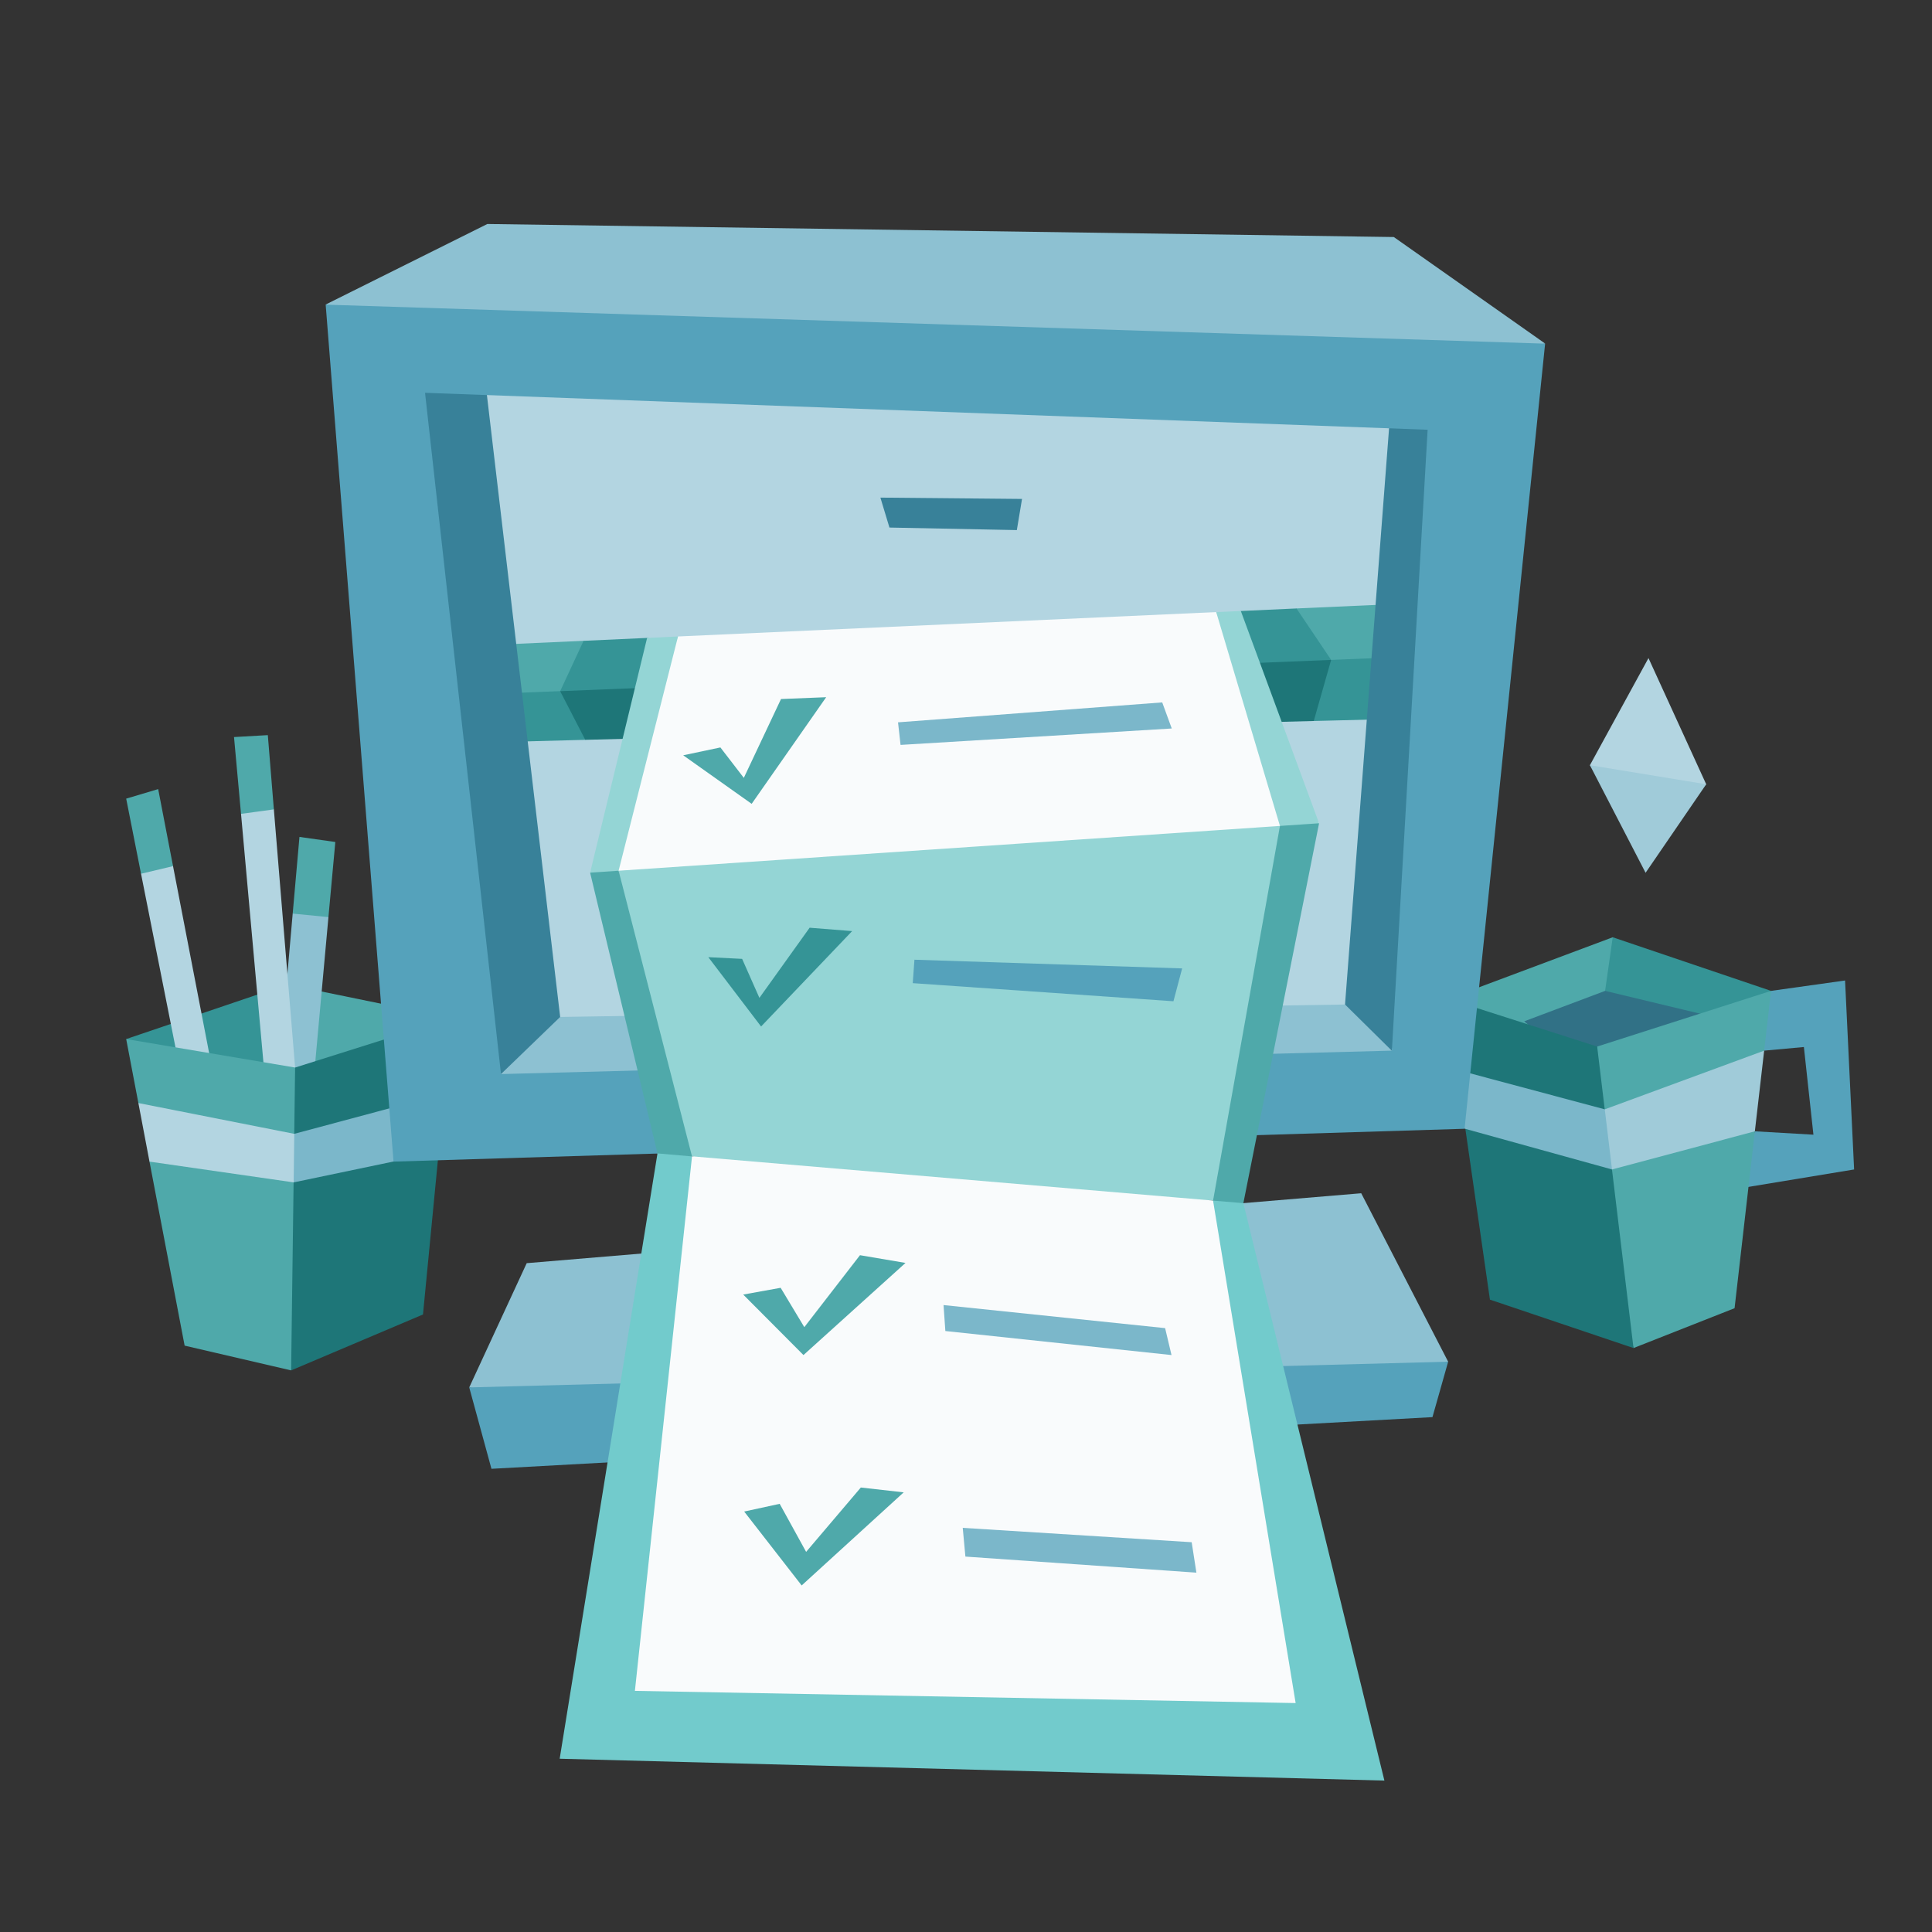 <?xml version="1.0" encoding="UTF-8"?><svg id="a" xmlns="http://www.w3.org/2000/svg" viewBox="0 0 160 160"><rect x="0" y="0" width="160" height="160" fill="#333333" stroke="none"/><defs><style>.b{fill:#72cbcc;}.b,.c,.d,.e,.f,.g,.h,.i,.j,.k,.l,.m,.n{stroke-width:0px;}.c{fill:#359496;}.d{fill:#317186;}.e{fill:#8dc1d2;}.f{fill:#7bb7ca;}.g{fill:#4fa9aa;}.h{fill:#94d5d5;}.i{fill:#b3d5e1;}.j{fill:#a0cbd9;}.k{fill:#388199;}.l{fill:#1e7678;}.m{fill:#f9fbfc;}.n{fill:#55a2bb;}</style></defs><polygon class="n" points="146.1 87.01 149.39 86.71 150.18 93.97 145.33 93.69 143.73 98.47 153.55 96.85 152.8 81.2 146.67 82.06 143.73 85.15 146.1 87.01"/><polygon class="g" points="133.56 77.62 119.93 82.72 134.21 89.88 136.64 83.75 133.56 77.62"/><polygon class="c" points="146.67 82.06 133.56 77.62 132.27 86.67 142.43 88.61 146.67 82.06"/><polygon class="d" points="141.26 84.06 132.93 82.06 126.23 84.58 134.28 91.35 141.26 84.06"/><polygon class="g" points="146.67 82.06 132.27 86.67 130.67 95.78 135.28 111.64 143.65 108.34 145.33 93.69 142.58 90.82 146.1 87.01 146.67 82.06"/><polygon class="l" points="132.27 86.67 119.93 82.72 120.71 88.61 123.37 91.93 121.35 93.46 123.39 107.63 135.28 111.64 132.27 86.67"/><polygon class="j" points="146.1 87.01 132.9 91.87 131.26 93.9 133.5 96.85 145.33 93.69 146.1 87.01"/><polygon class="f" points="132.9 91.87 120.71 88.61 121.29 93.47 133.5 96.85 132.9 91.87"/><polygon class="i" points="136.28 69.62 131.67 63.37 136.52 54.5 141.3 64.95 136.28 69.62"/><polygon class="j" points="141.3 64.95 131.67 63.37 136.28 72.28 141.3 64.95"/><polygon class="c" points="10.45 86.05 23.79 81.53 27.24 85.01 26.97 90.57 18.2 90.57 10.45 86.05"/><polygon class="g" points="23.79 81.53 37.4 84.32 27.88 90.57 24.44 88.41 23.79 81.53"/><polygon class="i" points="12.76 69.31 14.33 71.73 18.12 91.35 15.61 92.17 11.68 72.36 12.76 69.31"/><polygon class="g" points="10.45 66.14 13.1 65.35 14.33 71.73 11.68 72.36 10.45 66.14"/><polygon class="e" points="25.94 89.81 27.2 75.95 26.03 72.65 24.24 75.66 22.74 92.79 25.94 89.81"/><polygon class="g" points="24.8 69.31 27.77 69.73 27.2 75.95 24.24 75.66 24.8 69.31"/><polygon class="i" points="24.44 88.41 22.68 67.03 21.27 63.55 19.96 67.4 22.03 90.35 24.44 88.41"/><polygon class="g" points="19.38 61.04 22.18 60.88 22.68 67.03 19.96 67.4 19.38 61.04"/><polygon class="g" points="24.44 88.41 10.45 86.05 11.46 91.35 13.57 94.24 12.38 96.2 15.29 111.44 24.11 113.49 27.24 97.45 24.44 88.41"/><polygon class="l" points="24.44 88.41 37.4 84.32 36.8 90.57 34.5 92.39 36.33 95.41 35.03 108.86 24.11 113.49 24.44 88.41"/><polygon class="i" points="11.46 91.35 24.37 93.9 26.45 95.26 24.32 97.92 12.38 96.2 11.46 91.35"/><polygon class="f" points="24.37 93.9 36.8 90.57 36.33 95.41 24.32 97.92 24.37 93.9"/><polygon class="i" points="35.2 28.32 120.86 32.54 115.26 87.01 41.49 88.95 35.2 28.32"/><polygon class="c" points="38.57 57.55 41.58 61.45 48.47 61.27 51.34 59.75 105.51 57.39 108.8 59.71 117.04 59.5 117.38 54.36 104.86 52.36 45.03 55.09 38.57 57.55"/><polygon class="g" points="38.57 53.51 48.33 53.07 52.13 55.09 106.01 52.36 107.37 50.39 117.66 49.93 117.38 54.36 38.57 57.55 38.57 53.51"/><polygon class="c" points="48.33 53.07 46.39 57.24 50.91 58.6 104.18 57.21 110.24 54.65 107.37 50.39 102.76 50.6 94.78 53.22 61.42 54.41 53.59 52.83 48.33 53.07"/><polygon class="l" points="46.39 57.24 48.47 61.27 108.8 59.71 110.24 54.65 46.39 57.24"/><polygon class="e" points="43.62 104.61 112.73 98.82 119.93 112.77 109.59 115.21 50.12 117.07 38.86 114.9 43.62 104.61"/><polygon class="n" points="38.86 114.9 40.7 121.64 118.63 117.36 119.93 112.77 38.86 114.9"/><polygon class="e" points="46.39 84.22 111.39 83.19 118.23 85.51 116.12 90.46 37.35 92.39 37.35 87.01 46.39 84.22"/><polygon class="k" points="41.49 88.95 46.39 84.22 40.15 31.24 33.05 31.24 35.2 64.66 41.49 88.95"/><polygon class="k" points="115.26 87.01 111.39 83.19 115.26 32.54 120.86 32.54 120.86 64.66 115.26 87.01"/><polygon class="e" points="26.97 25.22 40.36 18.55 115.43 19.63 127.96 28.45 113.11 31.24 32.83 28.23 26.97 25.22"/><path class="n" d="M26.97,25.22l5.62,70.98,88.7-2.72,6.67-65.02-100.99-3.23ZM115.26,87.01l-73.77,1.94-6.29-56.42,83.03,3.06-2.96,51.42Z"/><polygon class="m" points="56.15 52.71 48.87 72.27 75.34 77.11 109.24 68.18 100.72 50.69 56.15 52.71"/><polygon class="h" points="51.25 74.83 54.89 91.75 57.31 95.77 74.15 99.5 100.46 99.43 102.69 94.64 106.32 72.11 106 68.4 51.23 72.11 51.25 74.83"/><polygon class="m" points="55.43 99.14 49.9 142.38 110.24 143.7 103.28 104.88 102.97 99.64 54.45 95.52 55.43 99.14"/><polygon class="g" points="56.58 62.55 59.66 61.9 61.6 64.42 64.68 57.89 68.42 57.74 62.25 66.57 56.58 62.55"/><polygon class="f" points="74.37 59.82 96.25 58.17 97.04 60.33 74.58 61.69 74.37 59.82"/><polygon class="c" points="58.66 79.27 61.46 79.41 62.89 82.64 67.05 76.83 70.57 77.11 63.03 85.01 58.66 79.27"/><polygon class="n" points="75.73 79.48 97.9 80.2 97.18 82.92 75.59 81.42 75.73 79.48"/><polygon class="g" points="61.55 107.21 64.65 106.65 66.61 109.91 71.22 103.95 74.99 104.59 66.54 112.22 61.55 107.21"/><polygon class="g" points="61.63 125.18 64.57 124.54 66.76 128.52 71.29 123.19 74.84 123.59 66.39 131.3 61.63 125.18"/><polygon class="f" points="78.14 108.08 96.49 109.99 97.02 112.22 78.29 110.23 78.14 108.08"/><polygon class="f" points="79.73 126.53 98.69 127.72 99.08 130.24 79.95 128.91 79.73 126.53"/><polygon class="k" points="72.91 41.21 84.64 41.32 84.21 43.9 73.66 43.69 72.91 41.21"/><polygon class="h" points="53.59 52.83 48.87 72.27 50.48 73.56 51.23 72.11 56.15 52.71 53.59 52.83"/><polygon class="h" points="102.76 50.6 109.24 68.18 107.73 69.62 106 68.4 100.72 50.69 102.76 50.6"/><polygon class="g" points="106 68.4 100.46 99.43 101.86 100.79 102.97 99.64 109.24 68.18 106 68.4"/><polygon class="g" points="51.23 72.11 57.31 95.77 55.43 97.92 54.45 95.52 48.87 72.27 51.23 72.11"/><polygon class="b" points="114.65 147.46 102.97 99.64 100.46 99.43 107.3 141.04 52.58 140.03 57.31 95.77 54.45 95.52 46.35 145.65 114.65 147.46"/></svg>